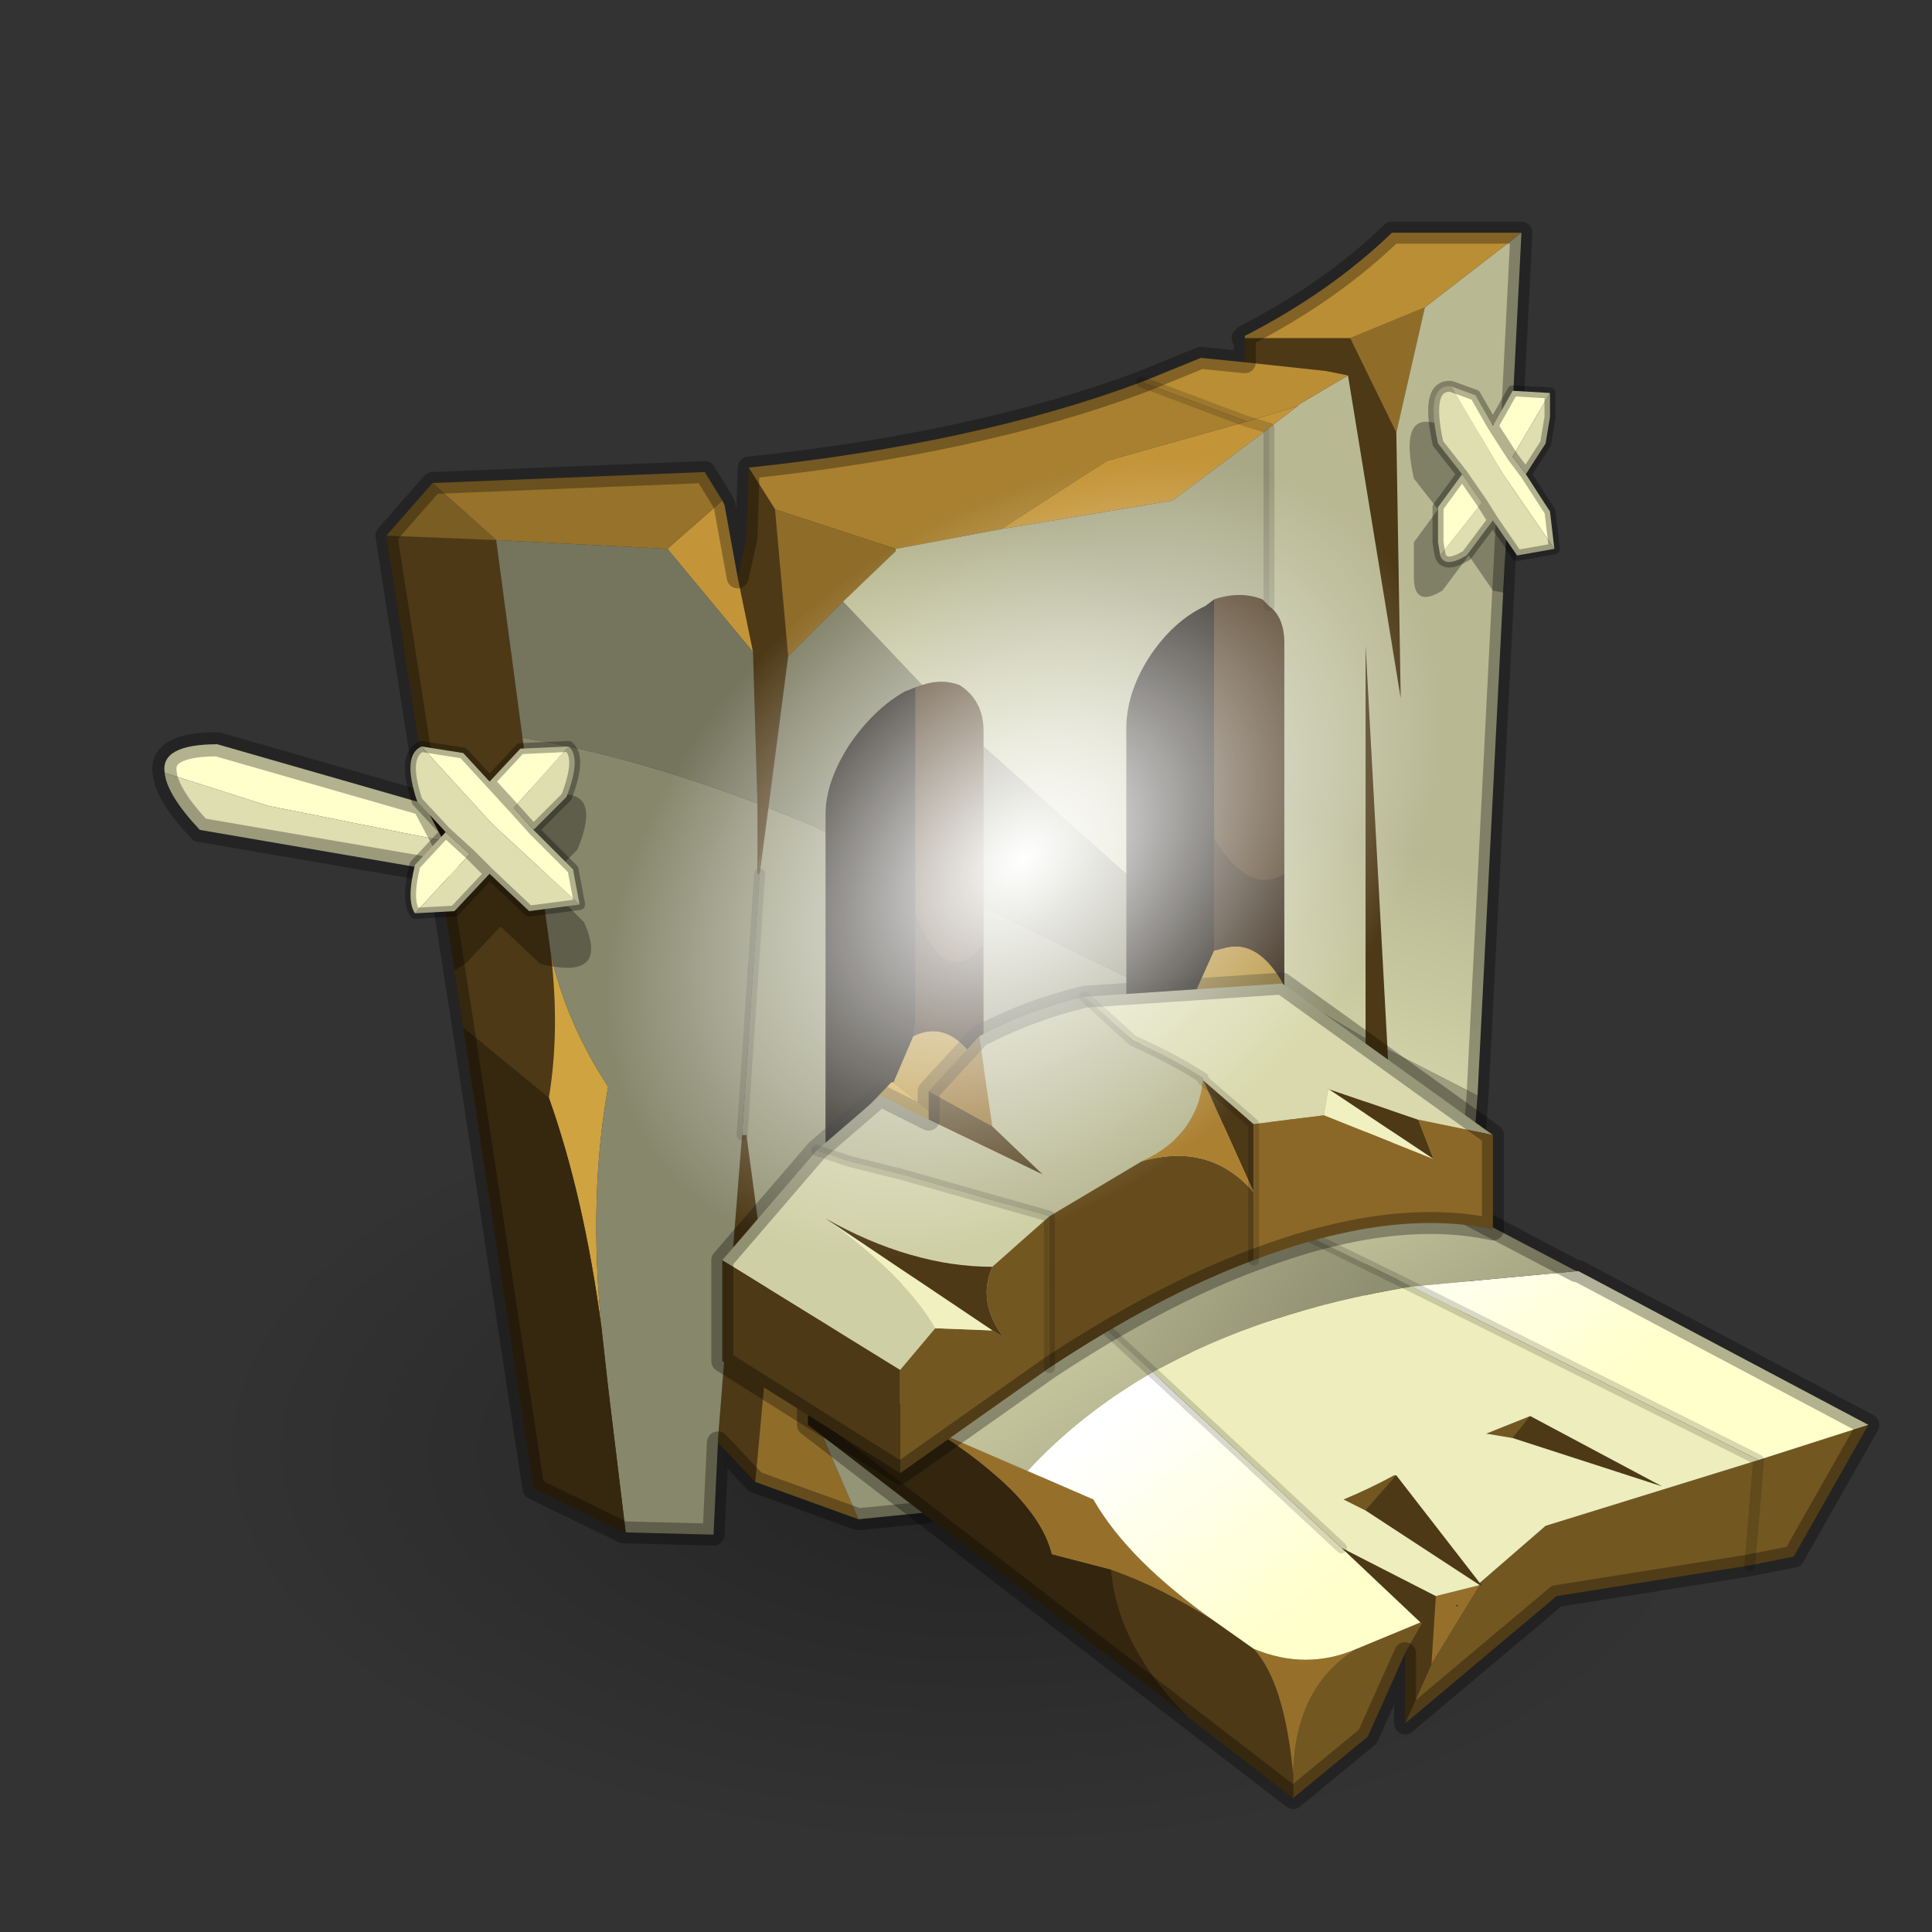 <?xml version="1.0" encoding="UTF-8" standalone="no"?>
<svg xmlns:xlink="http://www.w3.org/1999/xlink" height="440.0px" width="440.0px" xmlns="http://www.w3.org/2000/svg">
  <rect width="100%" height="100%" fill="#333333" stroke="none"/>
  <g transform="matrix(10.0, 0.0, 0.0, 10.0, 0.0, 0.0)">
    <use height="44.0" transform="matrix(1.0, 0.0, 0.0, 1.0, 0.0, 0.0)" width="44.0" xlink:href="#shape0"/>
    <use height="82.7" transform="matrix(0.412, -4.0E-4, 0.015, 0.212, 4.3, 24.55)" width="82.7" xlink:href="#sprite0"/>
    <use height="36.15" transform="matrix(1.0, 0.0, 0.0, 1.0, 3.5, 5.05)" width="39.3" xlink:href="#shape2"/>
    <use height="60.8" transform="matrix(-0.059, 0.296, -0.308, 0.05, 34.45, 9.05)" width="60.8" xlink:href="#sprite1"/>
  </g>
  <defs>
    <g id="shape0" transform="matrix(1.0, 0.0, 0.0, 1.0, 0.0, 0.0)">
      <path d="M44.0 44.0 L0.0 44.0 0.0 0.0 44.0 0.0 44.0 44.0" fill="#43adca" fill-opacity="0.0" fill-rule="evenodd" stroke="none"/>
    </g>
    <g id="sprite0" transform="matrix(1.0, 0.0, 0.0, 1.0, 0.0, 0.0)">
      <use height="82.7" transform="matrix(1.0, 0.0, 0.0, 1.0, 0.0, 0.0)" width="82.7" xlink:href="#shape1"/>
    </g>
    <g id="shape1" transform="matrix(1.0, 0.0, 0.0, 1.0, 0.0, 0.0)">
      <path d="M70.6 12.1 Q82.7 24.2 82.7 41.35 82.7 58.5 70.6 70.6 58.5 82.7 41.35 82.7 24.2 82.7 12.1 70.6 0.0 58.5 0.0 41.35 0.0 24.2 12.1 12.1 24.2 0.0 41.35 0.0 58.5 0.0 70.6 12.1" fill="url(#gradient0)" fill-rule="evenodd" stroke="none"/>
    </g>
    <radialGradient cx="0" cy="0" gradientTransform="matrix(0.051, 0.0, 0.0, 0.051, 41.35, 41.35)" gradientUnits="userSpaceOnUse" id="gradient0" r="819.2" spreadMethod="pad">
      <stop offset="0.0" stop-color="#000000" stop-opacity="0.302"/>
      <stop offset="1.0" stop-color="#000000" stop-opacity="0.0"/>
    </radialGradient>
    <g id="shape2" transform="matrix(1.0, 0.0, 0.0, 1.0, -3.5, -5.05)">
      <path d="M20.4 12.55 L20.4 12.5 20.4 12.55 M28.8 23.85 L28.9 23.65 28.9 23.9 28.8 23.85 M33.55 26.25 L33.35 30.15 32.85 30.75 31.95 31.05 31.65 25.25 33.55 26.25 M31.1 24.95 L31.1 31.35 29.75 29.45 28.9 26.15 28.9 23.9 31.1 24.95" fill="#a8a886" fill-rule="evenodd" stroke="none"/>
      <path d="M25.65 19.9 L25.65 16.6 Q25.65 15.8 26.15 15.0 26.7 14.15 27.45 13.8 L27.65 13.65 27.65 19.1 27.65 21.2 27.65 21.45 27.65 21.65 27.2 22.65 27.15 22.7 27.0 22.95 25.85 23.9 25.65 24.05 25.65 22.25 25.65 19.9 M20.85 15.65 L20.85 20.8 20.85 23.25 20.8 23.6 20.35 24.65 20.3 24.65 19.05 25.95 18.8 26.05 18.8 18.95 18.8 18.55 Q18.8 17.8 19.35 16.95 19.9 16.15 20.6 15.75 L20.85 15.65" fill="#0f0a02" fill-rule="evenodd" stroke="none"/>
      <path d="M28.9 13.8 Q29.25 14.05 29.25 14.65 L29.25 19.9 Q28.45 20.4 27.65 19.1 L27.65 13.65 Q28.25 13.45 28.75 13.65 L28.9 13.8 M20.85 15.65 L21.0 15.6 Q21.45 15.45 21.85 15.6 22.4 15.95 22.4 16.65 L22.4 17.0 22.4 20.65 22.4 21.5 Q21.55 22.6 20.85 20.8 L20.85 15.65" fill="#422d12" fill-rule="evenodd" stroke="none"/>
      <path d="M28.35 7.7 L28.3 7.7 28.35 7.7 M28.4 9.6 L25.2 10.5 22.8 12.05 20.4 12.5 17.65 11.6 17.05 10.65 Q22.25 10.1 26.0 8.7 L28.4 9.6" fill="#a88030" fill-rule="evenodd" stroke="none"/>
      <path d="M17.25 19.9 L17.35 19.15 17.3 19.9 17.25 19.9" fill="#6e521f" fill-rule="evenodd" stroke="none"/>
      <path d="M30.75 7.7 L31.8 9.85 31.9 15.9 30.7 8.55 30.2 8.45 28.35 8.25 28.35 7.7 30.75 7.7 M17.05 10.65 L17.65 11.6 17.95 14.95 17.5 18.4 17.3 19.9 17.35 19.15 17.25 19.9 17.25 18.3 17.15 14.85 16.8 13.15 17.0 12.25 17.05 10.65 M31.1 23.65 L31.1 14.7 31.6 23.9 31.65 25.2 31.6 25.2 31.65 25.25 31.95 31.05 31.1 31.35 31.1 24.95 31.1 23.65 M11.9 16.8 L12.35 20.3 12.55 21.75 Q12.75 23.5 12.5 25.0 L10.55 23.4 8.8 12.2 11.3 12.3 11.9 16.8 M16.35 32.85 L16.35 32.8 16.9 25.85 17.0 25.85 17.55 29.95 17.2 33.75 16.35 32.85 M29.55 31.2 L28.9 30.75 28.9 26.15 29.75 29.45 29.55 31.2 M27.5 32.45 L27.45 32.5 26.45 31.55 26.5 27.95 27.5 32.45" fill="#4d3916" fill-rule="evenodd" stroke="none"/>
      <path d="M29.25 22.45 L29.25 22.55 28.9 23.65 28.8 23.85 27.2 22.65 27.65 21.65 27.85 21.6 Q28.65 21.35 29.25 22.45 M20.8 23.6 Q21.7 23.15 22.4 24.45 22.4 25.1 21.9 25.9 L20.35 24.65 20.8 23.6" fill="#b59037" fill-rule="evenodd" stroke="none"/>
      <path d="M31.8 9.85 L30.75 7.7 32.45 7.0 31.8 9.85 M17.65 11.6 L20.4 12.5 20.4 12.55 19.2 13.7 17.95 14.95 17.65 11.6 M19.55 34.6 L17.2 33.75 17.55 29.95 19.55 34.6 M31.1 31.35 L29.55 31.2 29.75 29.45 31.1 31.35" fill="#8f6d29" fill-rule="evenodd" stroke="none"/>
      <path d="M22.8 12.05 L25.2 10.5 28.4 9.6 28.9 9.75 28.4 9.6 29.55 9.25 28.9 9.75 26.7 11.4 22.8 12.05 M16.45 11.4 L16.5 11.5 16.8 13.15 17.15 14.85 15.2 12.5 16.45 11.4" fill="#c49538" fill-rule="evenodd" stroke="none"/>
      <path d="M29.25 19.9 L29.25 22.45 Q28.65 21.35 27.85 21.6 L27.65 21.65 27.65 21.45 27.65 21.2 27.65 19.1 Q28.45 20.4 29.25 19.9 M20.85 20.8 Q21.55 22.6 22.4 21.5 L22.4 24.45 Q21.7 23.15 20.8 23.6 L20.85 23.25 20.85 20.8" fill="#2b1c0b" fill-rule="evenodd" stroke="none"/>
      <path d="M25.65 24.05 L25.85 23.9 27.0 22.95 27.15 22.7 27.2 22.65 28.8 23.85 28.75 23.95 27.45 25.2 26.15 25.3 Q25.65 25.0 25.65 24.3 L25.65 24.05 M21.9 25.9 L21.85 25.95 21.15 26.8 20.6 27.2 20.55 27.25 19.9 27.4 19.35 27.25 Q18.8 27.0 18.8 26.25 L18.8 26.05 19.05 25.95 20.3 24.65 20.35 24.65 21.9 25.9 M12.55 21.75 Q12.9 23.3 13.85 24.75 13.4 27.25 13.7 30.25 13.3 27.25 12.5 25.0 12.75 23.5 12.55 21.75" fill="#cfa340" fill-rule="evenodd" stroke="none"/>
      <path d="M17.25 18.3 L17.25 19.9 17.3 19.9 16.9 25.85 16.35 32.8 16.35 32.85 16.25 34.95 14.25 34.9 13.85 31.6 13.7 30.25 Q13.4 27.25 13.85 24.75 12.9 23.3 12.55 21.75 L12.35 20.3 11.9 16.8 Q14.35 17.2 17.25 18.3" fill="#87876c" fill-rule="evenodd" stroke="none"/>
      <path d="M15.2 12.5 L17.15 14.85 17.25 18.3 Q14.35 17.2 11.9 16.8 L11.3 12.3 15.2 12.5" fill="#75755d" fill-rule="evenodd" stroke="none"/>
      <path d="M25.65 22.25 L25.65 24.05 25.65 24.3 Q25.65 25.0 26.15 25.3 L27.45 25.2 28.75 23.95 28.8 23.85 28.9 23.9 28.9 26.15 28.9 30.75 28.9 32.0 28.85 32.05 27.5 32.45 26.5 27.95 26.45 31.55 26.4 32.8 21.05 34.45 19.55 34.6 17.55 29.95 17.0 25.85 16.9 25.85 17.3 19.9 17.5 18.4 18.5 18.8 18.8 18.95 18.8 26.05 18.8 26.25 Q18.8 27.0 19.35 27.25 L19.9 27.4 20.55 27.25 20.6 27.2 21.15 26.8 21.85 25.95 21.9 25.9 Q22.4 25.1 22.4 24.45 L22.4 21.5 22.4 20.65 25.65 22.25" fill="#949476" fill-rule="evenodd" stroke="none"/>
      <path d="M25.65 19.9 L25.65 22.25 22.4 20.65 22.4 17.0 25.65 19.9 M21.0 15.6 L20.85 15.65 20.6 15.75 Q19.9 16.15 19.35 16.95 18.8 17.8 18.8 18.55 L18.8 18.95 18.5 18.8 17.5 18.4 17.95 14.95 19.2 13.7 21.0 15.6" fill="#808066" fill-rule="evenodd" stroke="none"/>
      <path d="M29.25 22.55 L31.1 23.65 31.1 24.95 28.9 23.9 28.9 23.65 29.25 22.55 M31.6 23.9 L33.65 24.95 33.55 26.25 31.65 25.25 31.6 25.2 31.65 25.2 31.6 23.9" fill="#9e9e7e" fill-rule="evenodd" stroke="none"/>
      <path d="M20.4 12.5 L22.8 12.05 26.7 11.4 28.9 9.75 28.9 13.8 28.75 13.65 Q28.25 13.45 27.65 13.65 L27.45 13.8 Q26.7 14.15 26.15 15.0 25.65 15.8 25.65 16.6 L25.65 19.9 22.4 17.0 22.4 16.65 Q22.4 15.95 21.85 15.6 21.45 15.45 21.0 15.6 L19.2 13.7 20.4 12.55 20.4 12.5" fill="url(#gradient1)" fill-rule="evenodd" stroke="none"/>
      <path d="M31.8 9.85 L32.45 7.0 34.65 5.3 33.65 24.95 31.6 23.9 31.1 14.7 31.1 23.65 29.25 22.55 29.25 22.45 29.25 19.9 29.25 14.65 Q29.25 14.05 28.9 13.8 L28.9 9.75 29.55 9.25 29.6 9.2 30.7 8.55 31.9 15.9 31.8 9.85" fill="url(#gradient2)" fill-rule="evenodd" stroke="none"/>
      <path d="M13.7 30.25 L13.85 31.6 14.25 34.9 14.2 34.9 12.15 33.9 10.55 23.4 12.5 25.0 Q13.3 27.25 13.7 30.25" fill="#36270f" fill-rule="evenodd" stroke="none"/>
      <path d="M32.45 7.0 L30.75 7.7 28.35 7.7 28.35 7.65 Q30.3 6.65 31.7 5.3 L34.65 5.3 32.45 7.0 M28.35 8.25 L30.2 8.45 30.7 8.55 29.6 9.2 29.55 9.25 28.4 9.6 26.0 8.7 27.35 8.15 28.35 8.25" fill="#ba8e35" fill-rule="evenodd" stroke="none"/>
      <path d="M9.85 11.0 L16.05 10.75 16.45 11.4 15.2 12.5 11.3 12.3 9.85 11.0" fill="#96722b" fill-rule="evenodd" stroke="none"/>
      <path d="M8.8 12.2 L9.85 11.0 11.3 12.3 8.8 12.2" fill="#7a5d23" fill-rule="evenodd" stroke="none"/>
      <path d="M28.35 7.7 L28.35 8.25 M34.65 5.3 L31.7 5.3 Q30.3 6.65 28.35 7.65 L28.35 7.7 28.3 7.7 28.35 7.7 M26.0 8.7 Q22.25 10.1 17.05 10.65 M26.0 8.7 L27.35 8.15 28.35 8.25 M33.65 24.95 L34.65 5.3 M16.45 11.4 L16.5 11.5 16.8 13.15 17.0 12.25 17.05 10.65 M9.85 11.0 L16.05 10.75 16.45 11.4 M8.8 12.2 L9.85 11.0 M14.25 34.9 L16.25 34.95 16.35 32.85 M8.8 12.2 L10.55 23.4 12.15 33.9 14.2 34.9 14.25 34.9 M17.2 33.75 L19.55 34.6 M17.2 33.75 L16.35 32.85 M33.55 26.25 L33.35 30.15 32.85 30.75 31.95 31.05 31.1 31.35 29.55 31.2 28.9 30.75 28.9 32.0 28.85 32.05 27.5 32.45 27.45 32.5 26.45 31.55 26.4 32.8 21.05 34.45 19.55 34.6 M33.65 24.95 L33.55 26.25" fill="none" stroke="#000000" stroke-linecap="round" stroke-linejoin="round" stroke-opacity="0.302" stroke-width="0.5"/>
      <path d="M28.4 9.6 L26.0 8.7 M28.9 9.75 L28.4 9.6 M28.9 9.75 L28.9 13.8 M16.9 25.85 L17.3 19.9 M28.9 23.9 L28.9 26.15" fill="none" stroke="#000000" stroke-linecap="round" stroke-linejoin="round" stroke-opacity="0.153" stroke-width="0.25"/>
      <path d="M42.55 32.45 L40.85 35.45 39.85 35.65 40.05 33.25 39.85 35.65 35.45 36.35 32.0 39.25 32.6 37.9 33.7 36.1 33.75 36.1 33.7 36.05 35.2 34.75 40.05 33.25 42.55 32.45 M32.0 37.65 L31.15 39.55 29.45 40.95 29.45 40.4 Q29.5 38.4 30.9 37.55 L32.35 36.95 32.4 36.95 32.0 37.65 M34.45 32.75 L33.85 32.65 34.85 32.25 34.45 32.75 M31.1 34.4 L30.6 34.15 Q31.2 33.9 31.75 33.6 L31.8 33.6 31.1 34.4 M33.15 36.55 L33.2 36.55 33.15 36.55" fill="#735721" fill-rule="evenodd" stroke="none"/>
      <path d="M32.0 39.25 L32.0 37.65 32.4 36.95 32.35 36.95 30.55 35.25 32.7 36.35 32.6 37.9 32.0 39.25 M29.45 40.95 L27.05 39.1 Q25.45 37.5 25.3 35.75 26.45 36.15 27.7 36.95 L28.55 37.55 Q29.25 38.3 29.45 40.4 L29.45 40.95 M34.85 32.25 L37.85 33.85 34.45 32.75 34.85 32.25 M31.8 33.6 L33.7 36.05 33.75 36.1 33.7 36.1 31.1 34.4 31.8 33.6 M33.2 36.55 L33.2 36.6 33.15 36.55 33.2 36.55 M21.55 32.7 L21.55 32.75 21.55 32.7" fill="#4d3916" fill-rule="evenodd" stroke="none"/>
      <path d="M23.8 26.45 L23.9 26.45 23.85 26.5 23.8 26.45" fill="#8f6d29" fill-rule="evenodd" stroke="none"/>
      <path d="M32.7 36.35 L33.7 36.1 32.6 37.9 32.7 36.35 M30.9 37.55 Q29.5 38.4 29.45 40.4 29.25 38.3 28.55 37.55 29.75 38.05 30.9 37.55 M33.15 36.55 L33.2 36.6 33.2 36.55 33.15 36.55 M21.55 32.7 L23.4 33.5 24.9 34.15 Q25.7 35.55 27.7 36.95 26.45 36.15 25.3 35.75 L23.95 35.4 Q23.65 34.15 21.55 32.75 L21.55 32.7" fill="#96702b" fill-rule="evenodd" stroke="none"/>
      <path d="M42.55 32.45 L40.05 33.25 32.15 29.3 35.9 28.95 35.95 28.95 42.55 32.45 M26.25 31.25 L30.55 35.25 32.35 36.95 30.9 37.55 Q29.75 38.05 28.55 37.55 L27.7 36.95 Q25.7 35.55 24.9 34.15 L23.4 33.5 Q24.6 32.2 26.25 31.25" fill="url(#gradient3)" fill-rule="evenodd" stroke="none"/>
      <path d="M18.4 30.55 L22.3 27.6 26.25 31.25 Q24.6 32.2 23.4 33.5 L21.55 32.7 18.4 30.55 M25.5 26.05 L28.65 25.15 35.9 28.95 32.15 29.3 25.5 26.05" fill="url(#gradient4)" fill-rule="evenodd" stroke="none"/>
      <path d="M34.85 32.25 L33.85 32.65 34.45 32.75 37.85 33.85 34.85 32.25 M31.8 33.6 L31.75 33.6 Q31.2 33.9 30.6 34.15 L31.1 34.4 33.7 36.1 32.7 36.35 30.55 35.25 26.25 31.25 Q28.75 29.85 32.15 29.3 L40.05 33.25 35.2 34.75 33.7 36.05 31.8 33.6" fill="#ededbd" fill-rule="evenodd" stroke="none"/>
      <path d="M22.3 27.6 L23.8 26.45 23.85 26.5 23.9 26.45 25.5 26.05 32.15 29.3 Q28.75 29.85 26.25 31.25 L22.3 27.6" fill="url(#gradient5)" fill-rule="evenodd" stroke="none"/>
      <path d="M27.05 39.1 L18.4 32.45 18.4 30.55 21.55 32.7 21.55 32.75 Q23.65 34.15 23.95 35.4 L25.3 35.75 Q25.45 37.5 27.05 39.1" fill="#33250e" fill-rule="evenodd" stroke="none"/>
      <path d="M40.05 33.25 L39.85 35.65 M40.05 33.25 L32.15 29.3 25.5 26.05 M26.25 31.25 L30.55 35.25 M26.25 31.25 L22.3 27.6" fill="none" stroke="#000000" stroke-linecap="round" stroke-linejoin="round" stroke-opacity="0.153" stroke-width="0.25"/>
      <path d="M39.85 35.65 L40.85 35.45 42.55 32.45 M39.85 35.65 L35.45 36.35 32.0 39.25 32.0 37.65 31.15 39.55 29.45 40.95 27.05 39.1 18.4 32.45 18.4 30.55 22.3 27.6 23.8 26.45 23.9 26.45 25.5 26.05 28.65 25.15 35.9 28.95 35.95 28.95 42.55 32.45" fill="none" stroke="#000000" stroke-linecap="round" stroke-linejoin="round" stroke-opacity="0.302" stroke-width="0.5"/>
      <path d="M18.6 26.2 L19.35 26.45 20.55 26.75 23.9 27.7 22.6 28.85 Q20.75 28.85 18.8 27.75 20.65 29.1 21.3 30.25 L20.5 31.2 16.45 28.7 18.6 26.2" fill="#cfcfa5" fill-rule="evenodd" stroke="none"/>
      <path d="M23.9 31.15 L20.5 33.55 20.5 31.2 21.3 30.25 22.6 30.3 22.85 30.45 Q22.25 29.65 22.6 28.85 L23.9 27.7 23.9 31.15" fill="#735721" fill-rule="evenodd" stroke="none"/>
      <path d="M22.6 25.65 L23.75 26.75 21.15 25.5 21.15 24.85 22.6 25.65 M20.5 33.55 L16.45 31.0 16.45 28.7 20.5 31.2 20.5 33.55 M27.4 24.6 L28.55 25.6 28.55 27.15 27.4 24.6 M30.25 24.8 L32.3 25.5 32.65 26.4 30.25 24.8 M22.6 30.3 L18.8 27.75 Q20.75 28.85 22.6 28.85 22.25 29.65 22.85 30.45 L22.6 30.3" fill="#4d3916" fill-rule="evenodd" stroke="none"/>
      <path d="M30.15 25.4 L30.25 24.8 32.65 26.4 30.15 25.4 M22.6 30.3 L21.3 30.25 Q20.65 29.1 18.8 27.75 L22.6 30.3" fill="#f0f0c0" fill-rule="evenodd" stroke="none"/>
      <path d="M22.3 23.6 L22.6 25.65 21.15 24.85 22.3 23.6" fill="#946e2a" fill-rule="evenodd" stroke="none"/>
      <path d="M22.3 23.6 Q23.45 23.0 24.7 22.7 L25.8 23.7 Q26.7 24.1 27.4 24.55 27.3 25.85 26.0 26.45 L23.9 27.7 20.55 26.75 19.35 26.45 18.6 26.2 20.05 24.95 21.15 25.5 23.75 26.75 22.6 25.65 22.3 23.6" fill="#b8b893" fill-rule="evenodd" stroke="none"/>
      <path d="M23.9 27.7 L26.0 26.45 Q27.55 26.0 28.55 27.15 L28.55 28.7 Q26.4 29.5 23.9 31.15 L23.9 27.7" fill="#664c1d" fill-rule="evenodd" stroke="none"/>
      <path d="M27.4 24.55 Q26.7 24.1 25.8 23.7 L24.7 22.7 29.2 22.4 34.0 25.85 32.3 25.5 30.25 24.8 30.15 25.4 28.55 25.6 27.4 24.6 27.4 24.55" fill="#d9d9ad" fill-rule="evenodd" stroke="none"/>
      <path d="M34.0 25.85 L34.0 28.0 Q31.7 27.5 28.55 28.7 L28.55 27.15 28.55 25.6 30.15 25.4 32.65 26.4 32.3 25.5 34.0 25.85" fill="#8c6828" fill-rule="evenodd" stroke="none"/>
      <path d="M26.0 26.45 Q27.3 25.85 27.4 24.55 L27.4 24.6 28.55 27.15 Q27.55 26.0 26.0 26.45" fill="#ab8031" fill-rule="evenodd" stroke="none"/>
      <path d="M18.6 26.2 L19.35 26.45 20.55 26.75 23.9 27.7 M27.4 24.55 Q26.7 24.1 25.8 23.7 L24.7 22.7 M27.4 24.55 L27.4 24.6 28.55 25.6 28.55 27.15 28.55 28.7 M23.9 31.15 L23.9 27.7" fill="none" stroke="#000000" stroke-linecap="round" stroke-linejoin="round" stroke-opacity="0.153" stroke-width="0.25"/>
      <path d="M24.7 22.7 Q23.45 23.0 22.3 23.6 M21.15 25.5 L20.05 24.95 18.6 26.2 M24.7 22.7 L29.2 22.4 34.0 25.85 34.0 28.0 Q31.7 27.5 28.55 28.7 26.4 29.5 23.9 31.15 L20.5 33.55 16.45 31.0 16.45 28.7 18.6 26.2 M21.15 24.85 L21.15 25.5 M21.15 24.85 L22.3 23.6" fill="none" stroke="#000000" stroke-linecap="round" stroke-linejoin="round" stroke-opacity="0.302" stroke-width="0.5"/>
      <path d="M9.75 19.45 Q9.45 18.5 9.75 18.25 L10.8 18.35 11.4 19.0 12.1 18.25 Q13.85 17.65 13.15 19.35 L12.4 20.1 13.3 21.0 Q13.9 22.35 12.3 21.95 L11.4 21.1 10.6 21.95 10.35 22.1 10.1 20.5 10.4 20.15 9.75 19.45" fill="#000000" fill-opacity="0.302" fill-rule="evenodd" stroke="none"/>
      <path d="M10.1 19.15 L6.1 18.35 3.75 17.6 Q3.65 16.95 4.95 16.95 L9.65 18.3 10.1 19.15" fill="#ffffcc" fill-rule="evenodd" stroke="none"/>
      <path d="M10.1 19.15 L10.6 20.05 9.5 19.75 4.55 18.9 Q3.8 18.1 3.75 17.6 L6.1 18.35 10.1 19.15" fill="#dedeb1" fill-rule="evenodd" stroke="none"/>
      <path d="M3.75 17.6 Q3.8 18.1 4.55 18.9 L9.5 19.75 10.6 20.05 10.1 19.15 M3.75 17.6 Q3.65 16.95 4.95 16.95 L9.65 18.3 10.1 19.15" fill="none" stroke="#000000" stroke-linecap="round" stroke-linejoin="round" stroke-opacity="0.302" stroke-width="0.55"/>
      <path d="M9.45 20.8 Q9.25 20.5 9.45 19.7 L10.15 18.95 10.7 19.45 9.45 20.8 M9.6 17.0 L10.55 17.15 11.15 17.8 11.85 17.05 12.95 17.0 11.7 18.4 11.15 17.8 11.7 18.4 12.15 18.9 13.05 19.8 13.2 20.6 11.3 18.85 11.15 18.7 9.6 17.0" fill="#ffffcc" fill-rule="evenodd" stroke="none"/>
      <path d="M9.45 20.8 L10.7 19.45 10.15 18.95 9.5 18.25 Q9.15 17.2 9.6 17.0 L11.15 18.7 11.3 18.85 13.2 20.6 12.05 20.75 11.15 19.9 10.35 20.75 9.45 20.8 M12.95 17.0 Q13.25 17.25 12.9 18.15 L12.15 18.9 11.7 18.4 12.95 17.0 M11.15 19.9 L10.7 19.45 11.15 19.9" fill="#dedeb1" fill-rule="evenodd" stroke="none"/>
      <path d="M10.15 18.95 L9.45 19.7 Q9.25 20.5 9.45 20.8 M10.7 19.45 L10.15 18.95 9.5 18.25 Q9.15 17.2 9.6 17.0 L10.55 17.15 11.15 17.8 11.85 17.05 12.95 17.0 Q13.25 17.25 12.9 18.15 L12.15 18.9 13.05 19.8 13.2 20.6 12.05 20.75 11.15 19.9 10.35 20.75 9.45 20.8 M11.15 17.8 L11.7 18.4 M10.7 19.45 L11.15 19.9 M12.15 18.9 L11.7 18.4" fill="none" stroke="#000000" stroke-linecap="round" stroke-linejoin="round" stroke-opacity="0.302" stroke-width="0.25"/>
      <path d="M34.75 11.3 L34.15 11.85" fill="none" stroke="#000000" stroke-linecap="round" stroke-linejoin="round" stroke-opacity="0.302" stroke-width="0.05"/>
      <path d="M32.75 11.6 L32.2 10.9 Q31.8 9.1 33.05 9.8 L33.45 10.5 33.9 9.7 34.45 9.55 34.35 11.4 34.2 11.6 34.3 11.8 34.25 13.5 34.0 13.45 33.45 12.65 32.85 13.45 Q32.2 13.85 32.2 13.15 L32.2 12.35 32.75 11.6" fill="#000000" fill-opacity="0.302" fill-rule="evenodd" stroke="none"/>
      <path d="M33.05 8.8 L33.6 9.0 34.0 9.7 34.45 10.4 34.0 9.7 34.45 8.9 35.3 8.95 34.45 10.4 34.75 10.8 35.3 11.65 35.4 12.5 34.3 10.9 34.2 10.75 33.05 8.8 M32.8 12.65 L32.75 12.35 32.75 11.55 33.3 10.8 33.75 11.45 32.8 12.65" fill="#ffffcc" fill-rule="evenodd" stroke="none"/>
      <path d="M33.05 8.8 L34.2 10.75 34.3 10.9 35.4 12.5 34.55 12.65 34.0 11.85 33.75 11.45 34.0 11.85 33.4 12.65 Q32.9 12.95 32.8 12.65 L33.75 11.45 33.3 10.8 32.75 10.1 Q32.45 8.75 33.05 8.8 M34.75 10.8 L34.45 10.4 35.3 8.95 35.3 9.5 35.2 10.1 34.75 10.8" fill="#dedeb1" fill-rule="evenodd" stroke="none"/>
      <path d="M34.0 9.7 L33.6 9.0 33.05 8.8 M35.4 12.5 L35.3 11.65 34.75 10.8 34.45 10.4 34.0 9.7 34.45 8.9 35.3 8.95 35.3 9.5 35.2 10.1 34.75 10.8 M33.3 10.8 L32.75 11.55 32.75 12.35 32.8 12.65 Q32.9 12.95 33.4 12.65 L34.0 11.85 34.55 12.65 35.4 12.5 M33.75 11.45 L33.3 10.8 32.75 10.1 Q32.45 8.75 33.05 8.8 M33.75 11.45 L34.0 11.85" fill="none" stroke="#000000" stroke-linecap="round" stroke-linejoin="round" stroke-opacity="0.302" stroke-width="0.25"/>
    </g>
    <linearGradient gradientTransform="matrix(-0.003, 0.004, -0.004, -0.003, 23.0, 16.15)" gradientUnits="userSpaceOnUse" id="gradient1" spreadMethod="pad" x1="-819.2" x2="819.2">
      <stop offset="0.0" stop-color="#a8a886"/>
      <stop offset="1.0" stop-color="#d4d4a9"/>
    </linearGradient>
    <linearGradient gradientTransform="matrix(-0.002, 0.004, -0.006, -0.002, 29.4, 22.3)" gradientUnits="userSpaceOnUse" id="gradient2" spreadMethod="pad" x1="-819.2" x2="819.2">
      <stop offset="0.0" stop-color="#b8b893"/>
      <stop offset="0.988" stop-color="#dedeb1"/>
    </linearGradient>
    <linearGradient gradientTransform="matrix(-0.002, -0.003, 0.008, -0.006, 31.75, 31.4)" gradientUnits="userSpaceOnUse" id="gradient3" spreadMethod="pad" x1="-819.2" x2="819.2">
      <stop offset="0.0" stop-color="#ffffcc"/>
      <stop offset="1.0" stop-color="#ffffff"/>
    </linearGradient>
    <linearGradient gradientTransform="matrix(0.002, 0.003, -0.008, 0.005, 27.6, 30.55)" gradientUnits="userSpaceOnUse" id="gradient4" spreadMethod="pad" x1="-819.2" x2="819.2">
      <stop offset="0.0" stop-color="#cfcfa5"/>
      <stop offset="1.0" stop-color="#a6a684"/>
    </linearGradient>
    <linearGradient gradientTransform="matrix(0.003, 0.002, -0.002, 0.003, 27.85, 29.15)" gradientUnits="userSpaceOnUse" id="gradient5" spreadMethod="pad" x1="-819.2" x2="819.2">
      <stop offset="0.0" stop-color="#b6b691"/>
      <stop offset="1.0" stop-color="#8f8f72"/>
    </linearGradient>
    <g id="sprite1" transform="matrix(1.0, 0.0, 0.0, 1.0, 0.0, 0.0)">
      <use height="60.8" transform="matrix(1.0, 0.0, 0.0, 1.0, 0.0, 0.0)" width="60.8" xlink:href="#shape3"/>
    </g>
    <g id="shape3" transform="matrix(1.0, 0.0, 0.0, 1.0, 0.0, 0.0)">
      <path d="M60.8 30.4 Q60.8 43.0 51.9 51.9 43.0 60.8 30.4 60.8 17.8 60.8 8.9 51.9 0.0 43.0 0.0 30.4 0.0 17.8 8.9 8.9 17.8 0.0 30.4 0.0 43.0 0.0 51.9 8.9 60.8 17.8 60.8 30.4" fill="url(#gradient6)" fill-rule="evenodd" stroke="none"/>
    </g>
    <radialGradient cx="0" cy="0" gradientTransform="matrix(0.037, 0.0, 0.0, 0.037, 30.4, 30.4)" gradientUnits="userSpaceOnUse" id="gradient6" r="819.2" spreadMethod="pad">
      <stop offset="0.0" stop-color="#ffffff"/>
      <stop offset="1.0" stop-color="#ffffff" stop-opacity="0.0"/>
    </radialGradient>
  </defs>
</svg>
